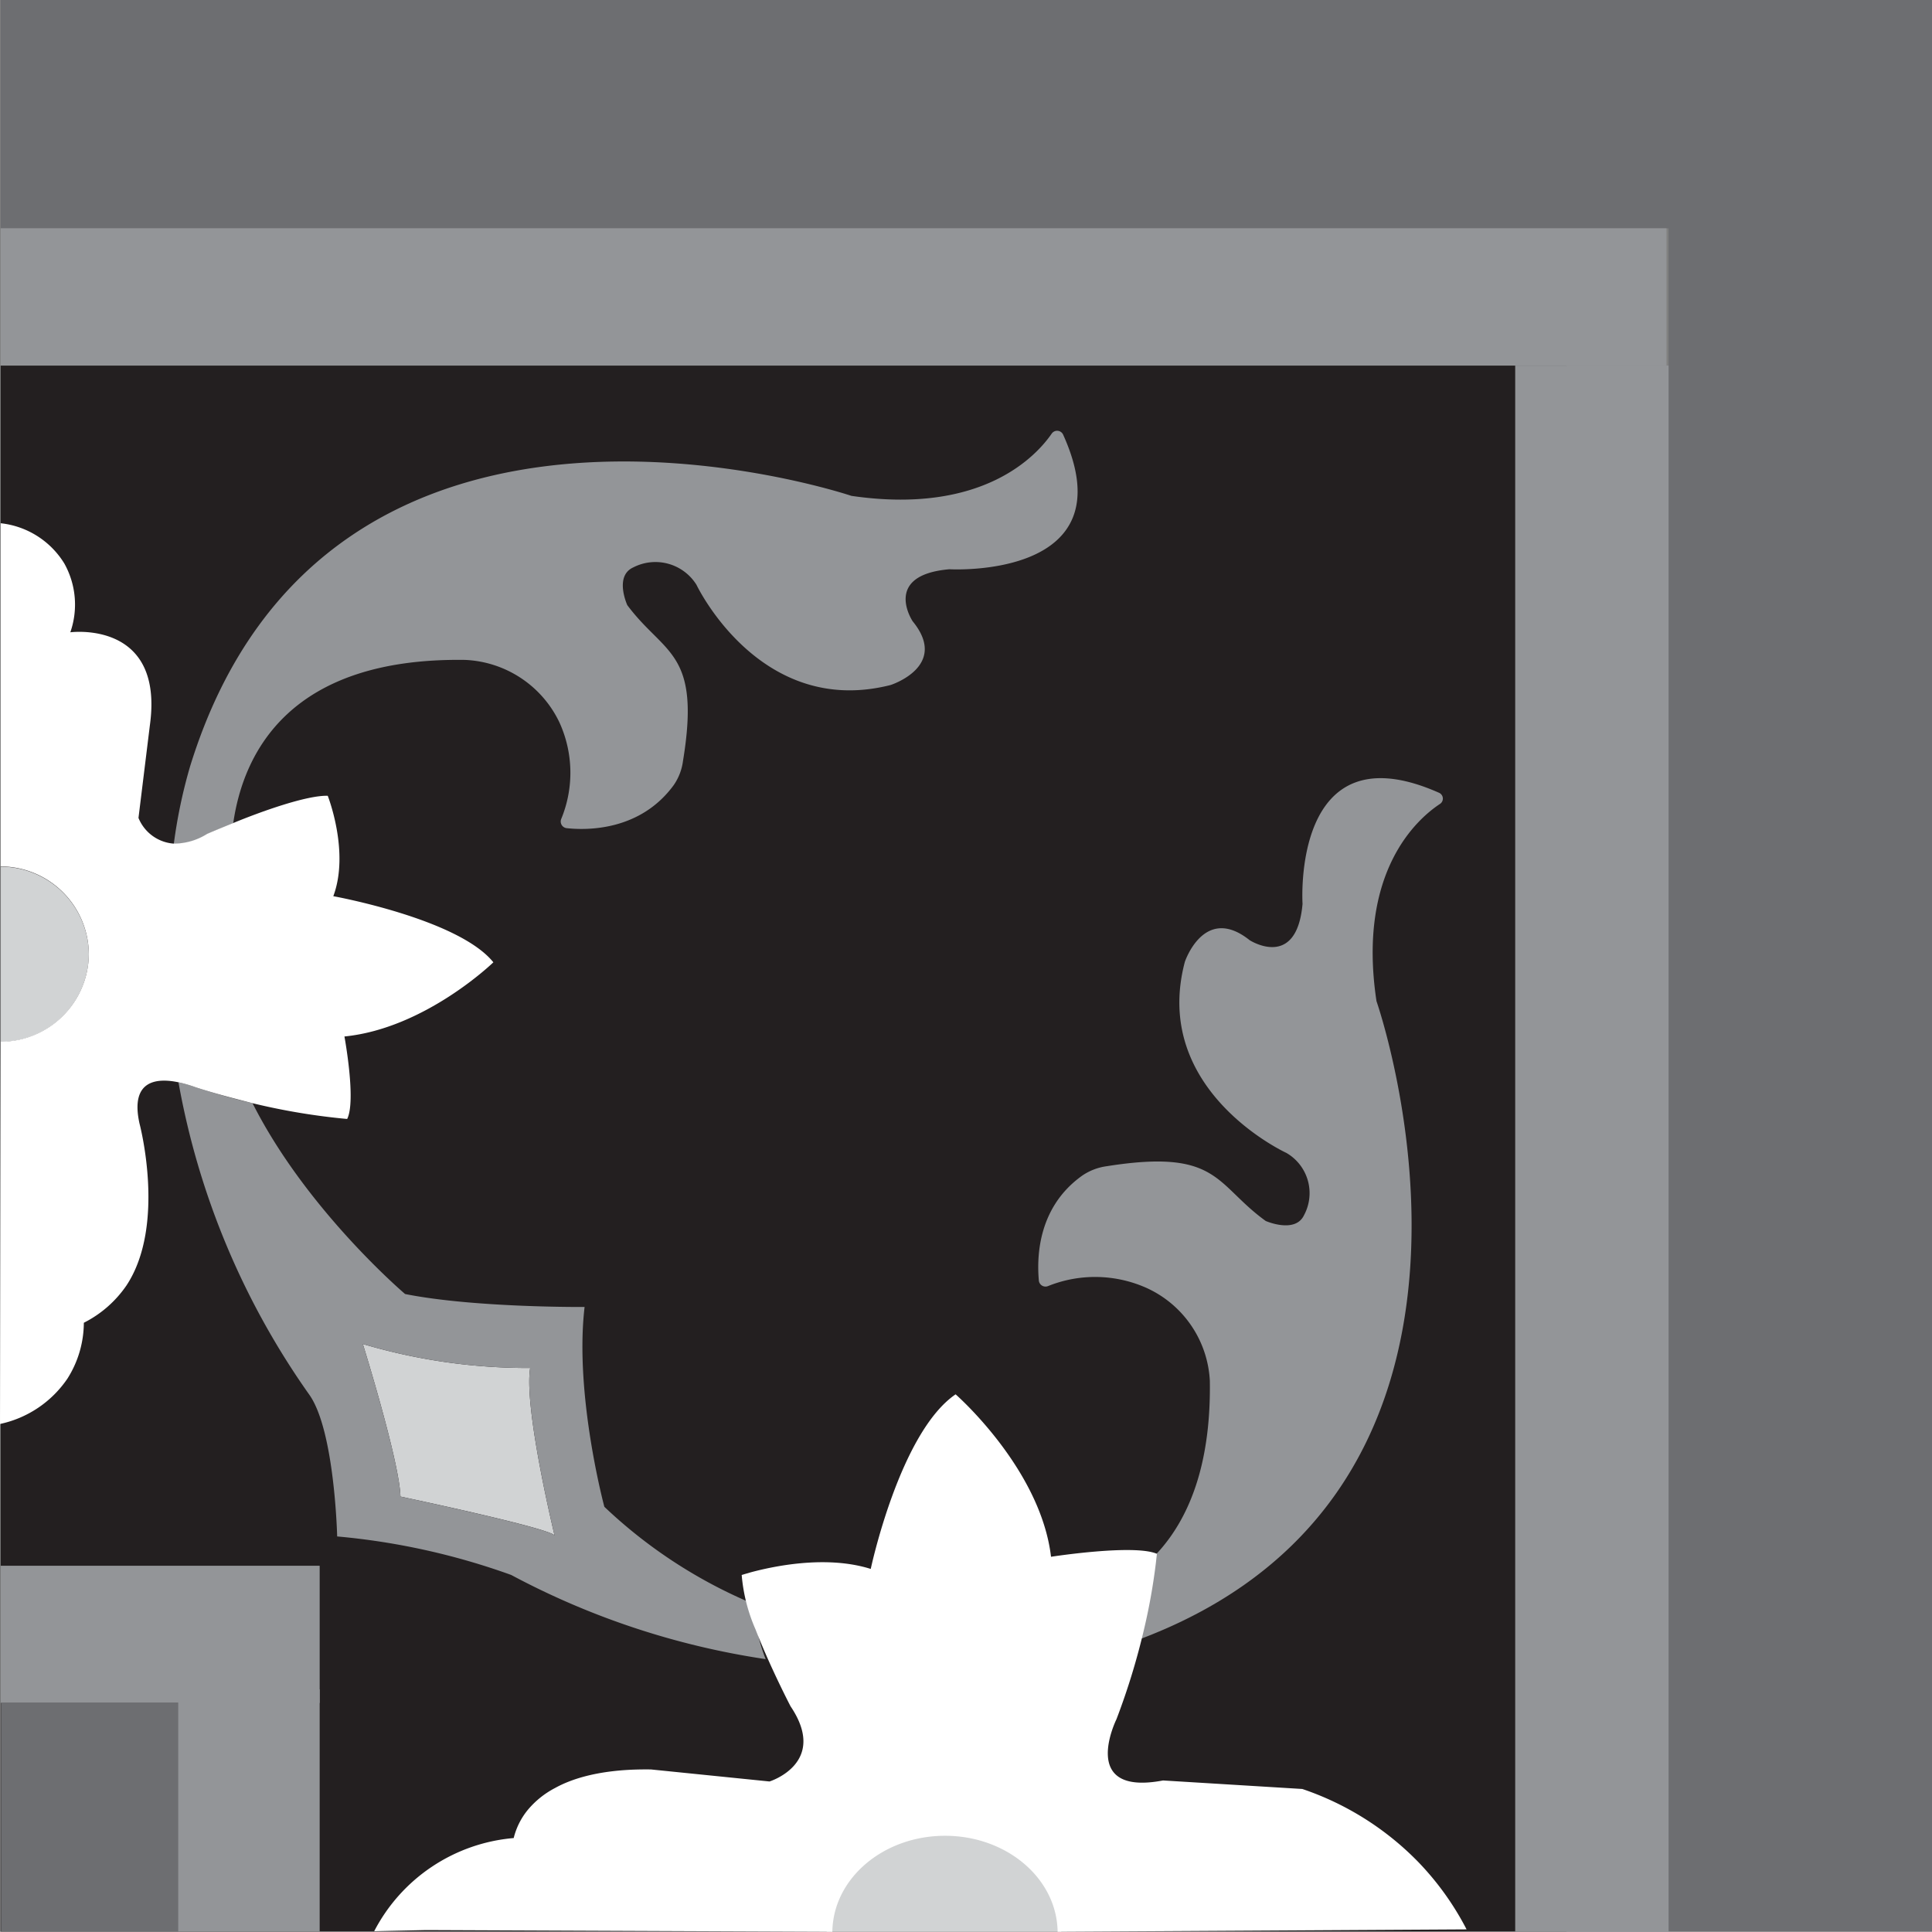 <svg xmlns="http://www.w3.org/2000/svg" width="170.07" height="170.05" viewBox="0 0 170.07 170.05">
  <rect x="0" y="0" width="170.07" height="170.05" fill="#808080" stroke="none"/>
  <g id="Camada_2" data-name="Camada 2">
    <g id="Camada_1-2" data-name="Camada 1">
      <rect id="_1" data-name="1" x="0.06" y="32.18" width="137.84" height="137.84" fill="#231f20"/>
      <g id="_4" data-name="4">
        <path d="M46.67,120.42a51,51,0,0,1-14.73-2.11s3.23,10.34,3.31,13.43c0,0,13.16,2.77,13.57,3.43C48.82,135.17,46.09,123.93,46.67,120.42Z" fill="#d1d3d4"/>
        <path d="M83.09,160a10.26,10.26,0,0,0-10.32,10.08H93.42A10.27,10.27,0,0,0,83.09,160Z" fill="#d1d3d4"/>
        <path d="M7.82,84A7.77,7.77,0,0,0,.07,76.29V91.72A7.78,7.78,0,0,0,7.82,84Z" fill="#d1d3d4"/>
      </g>
      <g id="_3" data-name="3">
        <rect x="0.09" y="149.93" width="20.08" height="20.08" fill="#6d6e71"/>
        <g>
          <rect x="0.06" width="149.91" height="20.1" fill="#6d6e71"/>
          <rect x="146.88" width="23.19" height="170.02" fill="#6d6e71"/>
        </g>
      </g>
      <g id="_2" data-name="2">
        <path d="M67.08,141.5a43.26,43.26,0,0,1-13.88-8.86s-2.65-9.85-1.74-17.59c0,0-9.68.08-15.8-1.14,0,0-8.67-7.36-13.43-16.8-1.55-.36-3.24-.83-5-1.4a11.5,11.5,0,0,0-1.52-.44,68.44,68.44,0,0,0,11.53,27.52c2.23,3.18,2.44,12.46,2.44,12.46A61.24,61.24,0,0,1,45,138.64a69,69,0,0,0,22.4,7.41,15,15,0,0,1-1-4.33l.63-.21Zm-31.83-9.76c-.08-3.09-3.31-13.43-3.31-13.43a51,51,0,0,0,14.73,2.11c-.58,3.51,2.15,14.75,2.15,14.75C48.41,134.52,35.25,131.74,35.25,131.74Z" fill="#939598"/>
        <path d="M97,145.42c40-12,24.17-57.29,24.17-57.29-1.73-11.47,3.67-16.09,5.57-17.35a.56.56,0,0,0-.08-1c-13-5.76-12,9.79-12,9.79-.52,5.87-4.66,3.19-4.66,3.19-4-3.19-5.7,1.91-5.7,1.91-3,11.35,8.94,16.82,8.94,16.82a4.09,4.09,0,0,1,1.55,5.48c-.78,1.65-3.37.51-3.37.51-4.47-3.22-4.11-6.39-14-4.82a5,5,0,0,0-2.13.81c-4.09,2.89-4,7.51-3.84,9.28a.59.59,0,0,0,.81.46,11.09,11.09,0,0,1,8.68.17,9.52,9.52,0,0,1,5.56,8.17c.19,12.56-5.59,17.45-11.19,19.28-.1,1-.33,2.72-.81,5.06,1.6-.27,2.51-.49,2.51-.49Z" fill="#939598"/>
        <path d="M18.26,73.41s.95-.41,2.27-.94c.9-6.25,5-14.6,20.4-14.38a9.66,9.66,0,0,1,8.3,5.47,10.66,10.66,0,0,1,.17,8.54.59.59,0,0,0,.47.8c1.8.2,6.48.25,9.43-3.78A4.8,4.8,0,0,0,60.12,67c1.6-9.69-1.63-9.34-4.9-13.73,0,0-1.17-2.55.52-3.32a4.26,4.26,0,0,1,5.57,1.53S66.88,63.23,78.4,60.3c0,0,5.18-1.65,1.94-5.61,0,0-2.72-4.07,3.24-4.58,0,0,15.8.92,10-11.86a.58.58,0,0,0-1-.08c-1.29,1.87-6,7.18-17.63,5.48,0,0-46.05-15.54-58.21,23.79a45,45,0,0,0-1.44,6.85,5.51,5.51,0,0,0,3-.87Z" fill="#939598"/>
        <g>
          <rect x="0.06" y="137.83" width="28.08" height="12.08" fill="#939598"/>
          <rect x="15.69" y="148.71" width="12.45" height="21.31" fill="#939598"/>
        </g>
        <rect x="0.06" y="20.1" width="146.64" height="12.08" fill="#939598"/>
        <rect x="133.38" y="32.18" width="13.5" height="137.87" fill="#939598"/>
      </g>
      <g id="_5-2" data-name="5">
        <path d="M7.38,116.44a10,10,0,0,0,3.75-3.28c3.53-5.33,1.15-14.26,1.15-14.26h0c-.87-3.93,1.66-4,3.42-3.63a11.5,11.5,0,0,1,1.52.44c1.78.58,3.47,1,5,1.4a57.72,57.72,0,0,0,8.34,1.39c.81-1.6-.24-7.26-.24-7.26,7.12-.71,13.11-6.53,13.11-6.53-3.08-3.83-14.09-5.82-14.09-5.82,1.46-3.9-.49-8.84-.49-8.84C27,70,23,71.43,20.53,72.45c-1.32.53-2.27.94-2.27.94a5.51,5.51,0,0,1-3,.87A3.64,3.64,0,0,1,12.19,72l1-8.13c1.3-9.32-7-8.21-7-8.21a7.41,7.41,0,0,0-.53-6.06A7.52,7.52,0,0,0,.06,46.06q0,15.11,0,30.21A7.77,7.77,0,0,1,7.82,84,7.78,7.78,0,0,1,.07,91.7L0,125.35a9.59,9.59,0,0,0,5.94-4A9.24,9.24,0,0,0,7.38,116.44Z" fill="#fff"/>
        <path d="M37.5,169.9l35.77.15c.06-4.68,4.48-8.45,9.92-8.45s9.85,3.77,9.91,8.45l36-.21a25.17,25.17,0,0,0-4.26-5.94,25.77,25.77,0,0,0-10.2-6.42l-12.26-.75h0c-7.48,1.42-4.1-5.39-4.1-5.39a61.39,61.39,0,0,0,2.46-8.06,53,53,0,0,0,1-5.62l.1-.88c-2-.88-9.32.26-9.32.26-.92-7.77-8.4-14.3-8.4-14.3-4.92,3.36-7.47,15.37-7.47,15.37-4-1.26-8.74-.19-10.57.3l-.79.23a15,15,0,0,0,1.22,4.8c1.28,3.31,3.08,6.76,3.08,6.76,3.37,5-1.85,6.62-1.85,6.62l-10.45-1.06c-1,0-5.29-.11-8.44,1.64a7.82,7.82,0,0,0-2.38,1.91,6.28,6.28,0,0,0-1.25,2.49A15.3,15.3,0,0,0,32.94,170Z" fill="#fff"/>
      </g>
    </g>
  </g>
</svg>
